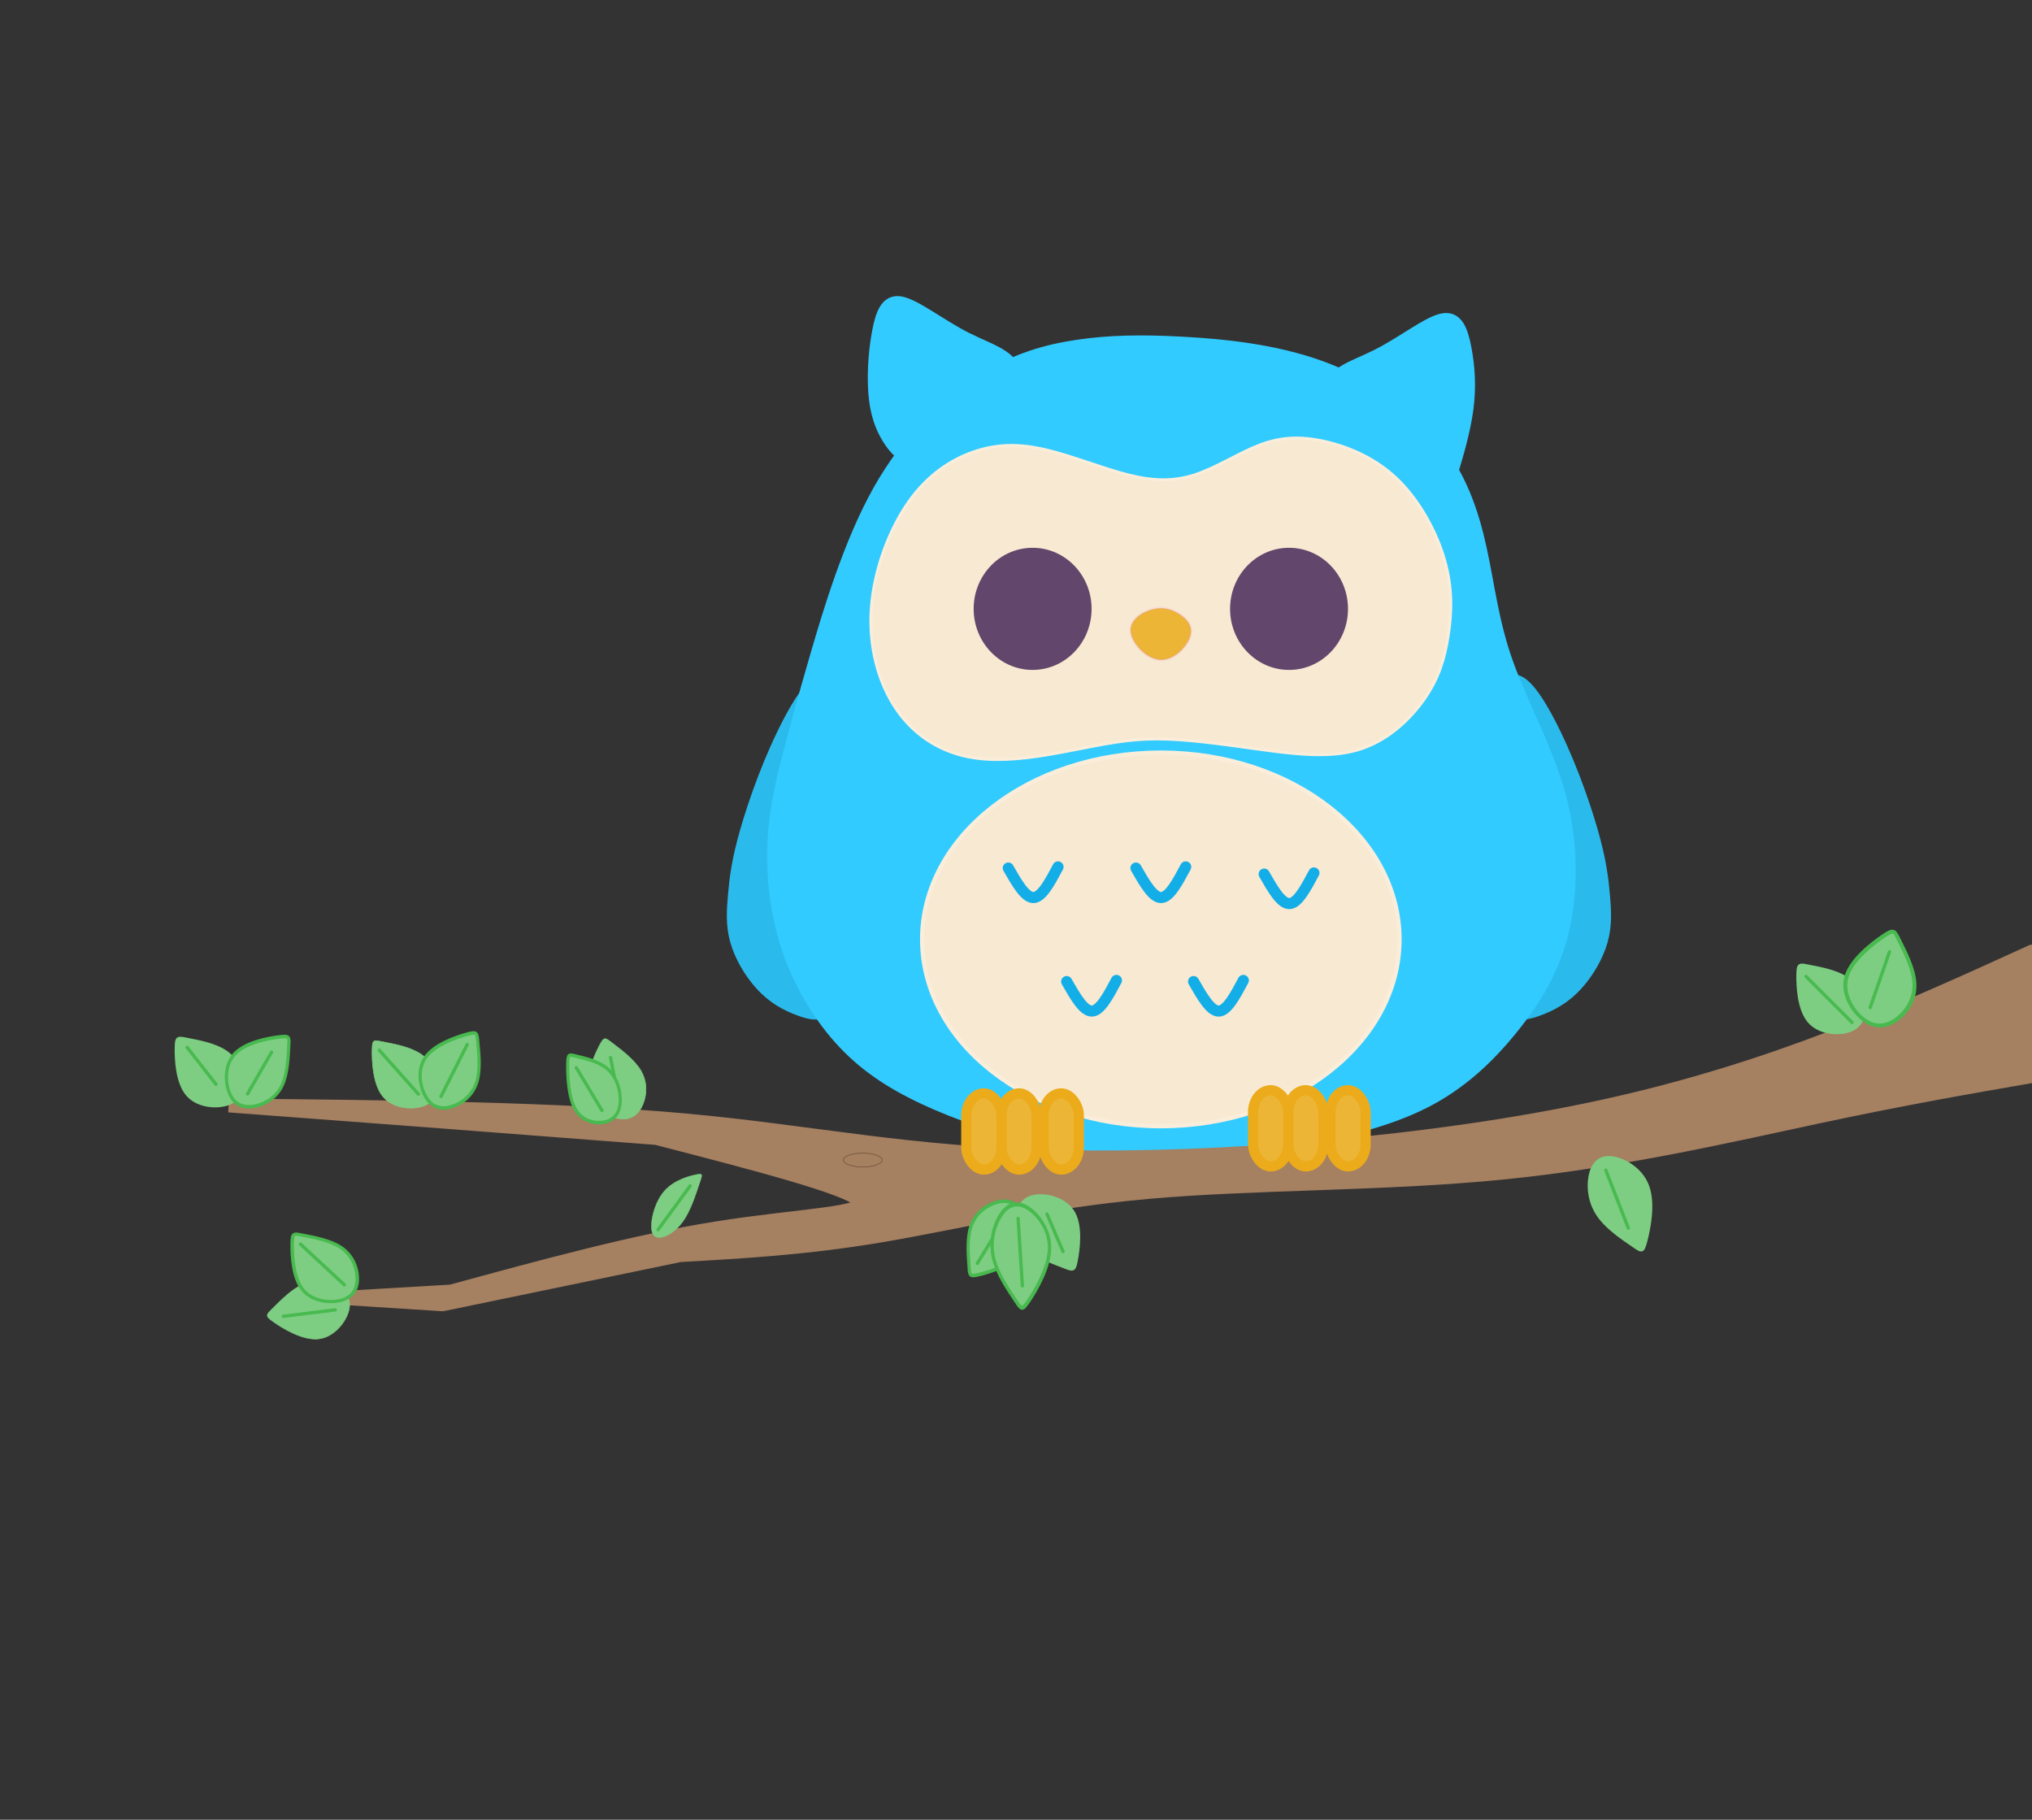 <?xml version="1.0" encoding="UTF-8" standalone="no"?>
<!-- Created with Inkscape (http://www.inkscape.org/) -->

<svg
   version="1.1"
   id="svg1"
   width="220"
   height="197"
   viewBox="0 0 220 197"
   xml:space="preserve"
   sodipodi:docname="homepageOwl.svg"
   inkscape:version="1.3.1 (91b66b0783, 2023-11-16)"
   xmlns:inkscape="http://www.inkscape.org/namespaces/inkscape"
   xmlns:sodipodi="http://sodipodi.sourceforge.net/DTD/sodipodi-0.dtd"
   xmlns="http://www.w3.org/2000/svg"
   xmlns:svg="http://www.w3.org/2000/svg"><rect x="0" y="0" width="220" height="197" fill="#333333" stroke="none"/><sodipodi:namedview
     id="namedview1"
     pagecolor="#ffffff"
     bordercolor="#000000"
     borderopacity="0.25"
     inkscape:showpageshadow="2"
     inkscape:pageopacity="0.0"
     inkscape:pagecheckerboard="0"
     inkscape:deskcolor="#d1d1d1"
     inkscape:zoom="5.5625043"
     inkscape:cx="92.584198"
     inkscape:cy="87.460607"
     inkscape:window-width="1920"
     inkscape:window-height="991"
     inkscape:window-x="-9"
     inkscape:window-y="-9"
     inkscape:window-maximized="1"
     inkscape:current-layer="svg1" /><defs
     id="defs1"><inkscape:path-effect
       effect="bspline"
       id="path-effect2"
       is_visible="true"
       lpeversion="1.3"
       weight="33.333"
       steps="2"
       helper_size="0"
       apply_no_weight="true"
       apply_with_weight="true"
       only_selected="false"
       uniform="false" /><clipPath
       clipPathUnits="userSpaceOnUse"
       id="clipPath9"><path
         id="path10"
         style="fill:#ff0000;fill-opacity:1;fill-rule:nonzero;stroke:none"
         d="m 51.893,20.416 c -0.223,0.185 -0.468,0.366 -0.742,0.541 -0.61,0.388 -1.229,0.763 -1.836,1.156 -0.574,0.351 -1.087,0.79 -1.607,1.213 -0.537,0.42 -0.997,0.925 -1.455,1.428 -0.394,0.408 -0.649,0.912 -0.928,1.4 -0.291,0.492 -0.515,1.019 -0.758,1.535 -0.251,0.51 -0.529,1.005 -0.748,1.529 -0.255,0.527 -0.514,1.052 -0.811,1.557 -0.131,0.225 -0.078,0.125 -0.17,0.303 -1.472,2.836 -3.766,3.124 -4.928,1.926 V 44.895 H 78.877 V 20.416 Z m -13.502,7.191 c -0.071,0.094 -0.142,0.187 -0.213,0.281 -0.062,0.088 -0.124,0.174 -0.186,0.262 -0.027,0.039 -0.055,0.072 -0.082,0.109 v 0.219 c 0.007,-0.013 0.012,-0.026 0.02,-0.039 0.196,-0.36 0.101,-0.194 0.277,-0.496 0.057,-0.096 0.12,-0.216 0.184,-0.336 z" /></clipPath><clipPath
       clipPathUnits="userSpaceOnUse"
       id="clipPath24"><path
         id="path25"
         style="fill:#ff0000;fill-opacity:1;fill-rule:nonzero;stroke:none"
         d="m 68.131,66.508 c -0.037,1.268 -1.262,2.655 -3.783,3.154 -0.542,0.107 -1.065,0.299 -1.586,0.48 -0.615,0.247 -1.227,0.496 -1.836,0.758 -0.421,0.148 -0.79,0.395 -1.188,0.594 -0.535,0.292 -1.105,0.513 -1.67,0.74 -0.275,0.104 -0.554,0.19 -0.836,0.27 -0.268,0.143 -0.536,0.286 -0.799,0.438 -0.68,0.38 -1.328,0.812 -2.006,1.197 -0.584,0.376 -1.194,0.71 -1.799,1.051 -0.377,0.196 -0.76,0.377 -1.148,0.549 v 18.662 H 100.357 V 66.508 Z" /></clipPath></defs><path
     style="fill:#2abbec;fill-opacity:1;stroke:#2abbec;stroke-width:1.095;stroke-linecap:round;stroke-linejoin:round;stroke-dasharray:none;stroke-opacity:1"
     d="m 161.913,76.618 c 1.34,-5.614 3.774,-2.504 5.83,1.39 2.056,3.894 3.735,8.57 4.683,11.859 0.947,3.289 1.163,5.19 1.321,6.939 0.158,1.749 0.258,3.345 -0.219,5.046 -0.477,1.701 -1.53,3.507 -2.756,4.841 -1.227,1.334 -2.627,2.196 -4.438,2.82 -1.811,0.624 -4.033,1.011 -5.02,-5.965 -0.988,-6.977 -0.741,-21.316 0.599,-26.931 z"
     id="path22-9" /><path
     style="fill:#32cbff;fill-opacity:1;stroke:#32cbff;stroke-width:1.188;stroke-linecap:round;stroke-linejoin:round;stroke-dasharray:none;stroke-opacity:1"
     d="m 156.197,34.515 c -1.612,0.295 -4.293,2.462 -7.109,3.883 -2.817,1.421 -5.769,2.096 -4.473,4.249 1.295,2.153 6.838,5.782 9.61,7.597 2.771,1.815 2.771,1.815 3.178,0.464 0.407,-1.351 1.22,-4.052 1.536,-6.5 0.316,-2.448 0.136,-4.643 -0.226,-6.528 -0.361,-1.885 -0.904,-3.461 -2.515,-3.166 z"
     id="path23" /><path
     style="fill:#32cbff;fill-opacity:1;stroke:#32cbff;stroke-width:1.188;stroke-linecap:round;stroke-linejoin:round;stroke-dasharray:none;stroke-opacity:1"
     d="m 97.539,32.687 c 1.612,0.295 4.293,2.462 7.109,3.883 2.817,1.421 5.769,2.096 5.136,4.637 -0.633,2.541 -4.851,6.948 -7.848,8.312 -2.997,1.365 -4.774,-0.313 -5.844,-2.052 -1.069,-1.739 -1.431,-3.54 -1.521,-5.538 -0.09,-1.998 0.09,-4.193 0.452,-6.078 0.361,-1.885 0.904,-3.461 2.515,-3.166 z"
     id="path23-6" /><path
     style="fill:#2abbec;fill-opacity:1;stroke:#2abbec;stroke-width:1.095;stroke-linecap:round;stroke-linejoin:round;stroke-dasharray:none;stroke-opacity:1"
     d="m 91.205,76.618 c -1.34,-5.614 -3.774,-2.504 -5.83,1.39 -2.056,3.894 -3.735,8.57 -4.683,11.859 -0.947,3.289 -1.163,5.19 -1.321,6.939 -0.158,1.749 -0.258,3.345 0.219,5.046 0.477,1.701 1.53,3.507 2.756,4.841 1.227,1.334 2.627,2.196 4.438,2.82 1.811,0.624 4.033,1.011 5.02,-5.965 0.988,-6.977 0.741,-21.316 -0.599,-26.931 z"
     id="path22-9-8" /><path
     style="fill:#32cbff;fill-opacity:1;stroke:#32cbff;stroke-width:0.312;stroke-dasharray:none;stroke-opacity:1"
     d="m 128.045,36.607 c -4.515,-0.246 -7.99,-0.178 -11.447,0.334 -3.457,0.513 -6.895,1.47 -10.698,3.897 -3.803,2.426 -7.969,6.321 -11.171,12.01 -3.203,5.689 -5.441,13.17 -6.903,18.202 -1.462,5.031 -2.147,7.612 -2.872,10.412 -0.725,2.8 -1.489,5.82 -1.687,9.392 -0.198,3.572 0.171,7.697 1.41,11.577 1.239,3.879 3.347,7.513 5.864,10.326 2.517,2.814 5.442,4.808 9.25,6.597 3.808,1.789 8.499,3.374 13.182,4.371 4.683,0.997 9.357,1.407 13.837,1.407 4.48,0 8.767,-0.41 13.506,-1.22 4.739,-0.81 9.931,-2.022 14.055,-4.098 4.125,-2.076 7.182,-5.017 9.738,-8.181 2.556,-3.163 4.612,-6.549 5.627,-10.893 1.015,-4.344 0.988,-9.645 -0.395,-14.741 -1.384,-5.096 -4.124,-9.986 -5.698,-14.402 -1.573,-4.416 -1.978,-8.357 -2.853,-12.334 -0.874,-3.977 -2.217,-7.988 -5.149,-11.542 -2.931,-3.554 -7.45,-6.651 -12.488,-8.479 -5.038,-1.829 -10.593,-2.389 -15.109,-2.635 z"
     id="path20" /><path
     style="fill:#f8e9d2;fill-opacity:1;stroke:#faeedb;stroke-width:0.312;stroke-dasharray:none;stroke-opacity:1"
     d="m 122.127,51.406 c -2.782,-0.703 -6.142,-2.078 -9.009,-2.737 -2.866,-0.659 -5.239,-0.6 -7.696,0.249 -2.457,0.849 -4.999,2.488 -7.082,5.472 -2.084,2.984 -3.71,7.313 -4.006,11.44 -0.297,4.128 0.736,8.054 2.707,10.94 1.971,2.885 4.88,4.73 8.382,5.271 3.502,0.542 7.597,-0.22 10.901,-0.866 3.304,-0.646 5.818,-1.177 8.938,-1.177 3.121,0 6.848,0.531 10.681,1.063 3.832,0.532 7.769,1.064 10.989,0.142 3.22,-0.922 5.721,-3.299 7.283,-5.541 1.562,-2.242 2.183,-4.35 2.564,-6.75 0.381,-2.401 0.522,-5.094 -0.353,-8.197 -0.875,-3.103 -2.768,-6.616 -5.281,-8.973 -2.513,-2.357 -5.648,-3.557 -8.218,-4.054 -2.57,-0.498 -4.575,-0.293 -6.75,0.571 -2.175,0.864 -4.519,2.386 -6.792,3.132 -2.273,0.746 -4.476,0.717 -7.258,0.015 z"
     id="path19" /><ellipse
     style="fill:#f8e9d2;fill-opacity:1;stroke:#faeedb;stroke-width:0.443;stroke-dasharray:none;stroke-opacity:1"
     id="path6"
     ry="20.23"
     rx="25.848"
     cy="101.699"
     cx="125.68" /><path
     style="fill:#edb536;fill-opacity:1;stroke:#ee88ee;stroke-width:0.286;stroke-dasharray:none;stroke-opacity:0.133"
     d="m 125.594,71.44 c 1.505,0.093 2.948,-1.427 3.284,-2.575 0.336,-1.148 -0.435,-1.924 -1.269,-2.436 -0.834,-0.512 -1.729,-0.76 -2.849,-0.465 -1.12,0.295 -2.463,1.133 -2.351,2.405 0.112,1.272 1.679,2.979 3.185,3.072 z"
     id="path11" /><ellipse
     style="fill:#62466b;fill-opacity:1;stroke:#62466b;stroke-width:0.289;stroke-dasharray:none;stroke-opacity:1"
     id="path4"
     cx="139.561"
     cy="65.914"
     rx="6.239"
     ry="6.467" /><ellipse
     style="fill:#62466b;fill-opacity:1;stroke:#62466b;stroke-width:0.289;stroke-dasharray:none;stroke-opacity:1"
     id="path4-3"
     cx="111.799"
     cy="65.914"
     rx="6.239"
     ry="6.467" /><path
     style="fill:none;fill-opacity:1;stroke:#13aee7;stroke-width:1.201;stroke-linecap:round;stroke-linejoin:round;stroke-dasharray:none;stroke-opacity:1"
     d="m 109.163,93.974 c 0.918,1.608 1.836,3.215 2.734,3.194 0.898,-0.021 1.776,-1.67 2.654,-3.319"
     id="path21" /><path
     style="fill:none;fill-opacity:1;stroke:#13ade7;stroke-width:1.201;stroke-linecap:round;stroke-linejoin:round;stroke-dasharray:none;stroke-opacity:1"
     d="m 136.867,94.629 c 0.918,1.608 1.836,3.215 2.734,3.194 0.898,-0.021 1.776,-1.67 2.654,-3.319"
     id="path21-4" /><path
     style="fill:none;fill-opacity:1;stroke:#13aee7;stroke-width:1.201;stroke-linecap:round;stroke-linejoin:round;stroke-dasharray:none;stroke-opacity:1"
     d="m 122.986,93.974 c 0.918,1.608 1.836,3.215 2.734,3.194 0.898,-0.021 1.776,-1.67 2.654,-3.319"
     id="path21-2" /><path
     style="fill:none;fill-opacity:1;stroke:#13aee7;stroke-width:1.201;stroke-linecap:round;stroke-linejoin:round;stroke-dasharray:none;stroke-opacity:1"
     d="m 129.224,106.264 c 0.918,1.608 1.836,3.215 2.734,3.194 0.898,-0.021 1.776,-1.67 2.654,-3.319"
     id="path21-7" /><path
     style="fill:none;fill-opacity:1;stroke:#13aee7;stroke-width:1.201;stroke-linecap:round;stroke-linejoin:round;stroke-dasharray:none;stroke-opacity:1"
     d="m 115.486,106.264 c 0.918,1.608 1.836,3.215 2.734,3.194 0.898,-0.021 1.776,-1.67 2.654,-3.319"
     id="path21-40" /><g
     id="layer2"><path
       style="fill:#a58061;fill-opacity:1;stroke:#a58061;stroke-width:1.5;stroke-linecap:round;stroke-linejoin:bevel;stroke-dasharray:none;stroke-opacity:1"
       d="m 220,103.011 c -13.996,6.38 -27.992,12.76 -46.564,16.811 -18.571,4.051 -41.717,5.773 -58.393,5.446 -16.676,-0.327 -26.882,-2.703 -40.85,-3.976 -13.968,-1.273 -31.696,-1.444 -49.424,-1.614 0,0 21.228,1.596 21.228,1.596 0,0 25.068,1.925 25.068,1.925 10.382,2.684 20.763,5.369 22.004,6.788 1.241,1.419 -6.659,1.574 -15.553,3.001 -8.894,1.428 -18.783,4.128 -28.672,6.829 0,0 -11.806,0.694 -11.806,0.694 0,0 10.88,0.694 10.88,0.694 0,0 25.695,-5.324 25.695,-5.324 6.839,-0.386 13.679,-0.772 21.712,-2.121 8.034,-1.349 17.262,-3.662 28.87,-4.706 11.609,-1.044 25.596,-0.819 38.543,-2.109 12.946,-1.29 24.849,-4.094 34.22,-6.089 9.37,-1.994 16.206,-3.178 23.043,-4.362"
       id="path26" /><rect
       style="fill:#edb536;fill-opacity:1;stroke:#ebab1b;stroke-width:1.105;stroke-linecap:round;stroke-linejoin:bevel;stroke-dasharray:none;stroke-opacity:1"
       id="rect26-91-0"
       width="3.808"
       height="8.246"
       x="144.041"
       y="118.028"
       ry="2.387" /><rect
       style="fill:#edb536;fill-opacity:1;stroke:#ebab1b;stroke-width:1.105;stroke-linecap:round;stroke-linejoin:bevel;stroke-dasharray:none;stroke-opacity:1"
       id="rect26-91-7"
       width="3.808"
       height="8.246"
       x="139.475"
       y="118.028"
       ry="2.387" /><rect
       style="fill:#edb536;fill-opacity:1;stroke:#ebab1b;stroke-width:1.105;stroke-linecap:round;stroke-linejoin:bevel;stroke-dasharray:none;stroke-opacity:1"
       id="rect26-91-8"
       width="3.808"
       height="8.246"
       x="135.667"
       y="118.028"
       ry="2.387" /><rect
       style="fill:#edb536;fill-opacity:1;stroke:#ebab1b;stroke-width:1.105;stroke-linecap:round;stroke-linejoin:bevel;stroke-dasharray:none;stroke-opacity:1"
       id="rect26-91-0-3"
       width="3.808"
       height="8.246"
       x="112.993"
       y="118.371"
       ry="2.387" /><rect
       style="fill:#edb536;fill-opacity:1;stroke:#ebab1b;stroke-width:1.105;stroke-linecap:round;stroke-linejoin:bevel;stroke-dasharray:none;stroke-opacity:1"
       id="rect26-91-7-6"
       width="3.808"
       height="8.246"
       x="108.427"
       y="118.371"
       ry="2.387" /><rect
       style="fill:#edb536;fill-opacity:1;stroke:#ebab1b;stroke-width:1.105;stroke-linecap:round;stroke-linejoin:bevel;stroke-dasharray:none;stroke-opacity:1"
       id="rect26-91-8-2"
       width="3.808"
       height="8.246"
       x="104.619"
       y="118.371"
       ry="2.387" /><path
       style="fill:#7dce82;fill-opacity:1;stroke:#7dce82;stroke-width:0.165;stroke-linecap:round;stroke-linejoin:bevel;stroke-dasharray:none;stroke-opacity:1"
       d="m 30.745,43.368 c 2.545,0.56 7.279,1.425 10.333,3.64 3.054,2.214 4.428,5.777 4.607,8.933 0.178,3.156 -0.84,5.905 -3.945,7.05 -3.105,1.145 -8.297,0.687 -11.02,-3.029 -2.723,-3.716 -2.978,-10.689 -2.927,-14.049 0.051,-3.36 0.407,-3.105 2.952,-2.545 z"
       id="path27-4"
       transform="matrix(0.221,-0.327,0.295,0.199,9.943,143.067)" /><path
       style="fill:#7dce82;fill-opacity:1;stroke:#7dce82;stroke-width:0.165;stroke-linecap:round;stroke-linejoin:bevel;stroke-dasharray:none;stroke-opacity:1"
       d="m 30.745,43.368 c 2.545,0.56 7.279,1.425 10.333,3.64 3.054,2.214 4.428,5.777 4.607,8.933 0.178,3.156 -0.84,5.905 -3.945,7.05 -3.105,1.145 -8.297,0.687 -11.02,-3.029 -2.723,-3.716 -2.978,-10.689 -2.927,-14.049 0.051,-3.36 0.407,-3.105 2.952,-2.545 z"
       id="path27-0"
       transform="matrix(0.394,0,0,0.356,29.335,97.346)" /><path
       style="fill:#7dce82;fill-opacity:1;stroke:#7dce82;stroke-width:0.165;stroke-linecap:round;stroke-linejoin:bevel;stroke-dasharray:none;stroke-opacity:1"
       d="m 30.745,43.368 c 2.545,0.56 7.279,1.425 10.333,3.64 3.054,2.214 4.428,5.777 4.607,8.933 0.178,3.156 -0.84,5.905 -3.945,7.05 -3.105,1.145 -8.297,0.687 -11.02,-3.029 -2.723,-3.716 -2.978,-10.689 -2.927,-14.049 0.051,-3.36 0.407,-3.105 2.952,-2.545 z"
       id="path27-44"
       transform="matrix(0.353,0.175,-0.158,0.319,62.318,93.723)" /><path
       style="fill:#7dce82;fill-opacity:1;stroke:#7dce82;stroke-width:0.165;stroke-linecap:round;stroke-linejoin:bevel;stroke-dasharray:none;stroke-opacity:1"
       d="m 30.745,43.368 c 2.545,0.56 7.279,1.425 10.333,3.64 3.054,2.214 4.428,5.777 4.607,8.933 0.178,3.156 -0.84,5.905 -3.945,7.05 -3.105,1.145 -8.297,0.687 -11.02,-3.029 -2.723,-3.716 -2.978,-10.689 -2.927,-14.049 0.051,-3.36 0.407,-3.105 2.952,-2.545 z"
       id="path27-5"
       transform="matrix(-0.07,0.348,-0.227,0.049,87.745,115.249)" /><path
       style="fill:#7dce82;fill-opacity:1;stroke:#48ba4f;stroke-width:1.057;stroke-linecap:round;stroke-linejoin:bevel;stroke-dasharray:none;stroke-opacity:1"
       d="m 30.745,43.368 c 2.545,0.56 7.279,1.425 10.333,3.64 3.054,2.214 4.428,5.777 4.607,8.933 0.178,3.156 -0.84,5.905 -3.945,7.05 -3.105,1.145 -8.297,0.687 -11.02,-3.029 -2.723,-3.716 -2.978,-10.689 -2.927,-14.049 0.051,-3.36 0.407,-3.105 2.952,-2.545 z"
       id="path27-9"
       transform="matrix(0.318,0,0,0.356,52.625,98.911)" /><path
       style="fill:#7dce82;fill-opacity:1;stroke:#48ba4f;stroke-width:0.966;stroke-linecap:round;stroke-linejoin:bevel;stroke-dasharray:none;stroke-opacity:1"
       d="m 30.745,43.368 c 2.545,0.56 7.279,1.425 10.333,3.64 3.054,2.214 4.428,5.777 4.607,8.933 0.178,3.156 -0.84,5.905 -3.945,7.05 -3.105,1.145 -8.297,0.687 -11.02,-3.029 -2.723,-3.716 -2.978,-10.689 -2.927,-14.049 0.051,-3.36 0.407,-3.105 2.952,-2.545 z"
       id="path27-04"
       transform="matrix(0.111,0.378,-0.342,0.101,63.149,96.828)" /><path
       style="fill:#7dce82;fill-opacity:1;stroke:#48ba4f;stroke-width:0.966;stroke-linecap:round;stroke-linejoin:bevel;stroke-dasharray:none;stroke-opacity:1"
       d="m 30.745,43.368 c 2.545,0.56 7.279,1.425 10.333,3.64 3.054,2.214 4.428,5.777 4.607,8.933 0.178,3.156 -0.84,5.905 -3.945,7.05 -3.105,1.145 -8.297,0.687 -11.02,-3.029 -2.723,-3.716 -2.978,-10.689 -2.927,-14.049 0.051,-3.36 0.407,-3.105 2.952,-2.545 z"
       id="path27-2"
       transform="matrix(0.394,0,0,0.356,20.682,118.286)" /><path
       style="fill:#7dce82;fill-opacity:1;stroke:#7dce82;stroke-width:0.966;stroke-linecap:round;stroke-linejoin:bevel;stroke-dasharray:none;stroke-opacity:1"
       d="m 30.745,43.368 c 2.545,0.56 7.279,1.425 10.333,3.64 3.054,2.214 4.428,5.777 4.607,8.933 0.178,3.156 -0.84,5.905 -3.945,7.05 -3.105,1.145 -8.297,0.687 -11.02,-3.029 -2.723,-3.716 -2.978,-10.689 -2.927,-14.049 0.051,-3.36 0.407,-3.105 2.952,-2.545 z"
       id="path27-45"
       transform="matrix(0.394,0,0,0.356,8.154,97.09)" /><path
       style="fill:#7dce82;fill-opacity:1;stroke:#48ba4f;stroke-width:0.966;stroke-linecap:round;stroke-linejoin:bevel;stroke-dasharray:none;stroke-opacity:1"
       d="m 30.745,43.368 c 2.545,0.56 7.279,1.425 10.333,3.64 3.054,2.214 4.428,5.777 4.607,8.933 0.178,3.156 -0.84,5.905 -3.945,7.05 -3.105,1.145 -8.297,0.687 -11.02,-3.029 -2.723,-3.716 -2.978,-10.689 -2.927,-14.049 0.051,-3.36 0.407,-3.105 2.952,-2.545 z"
       id="path27"
       transform="matrix(0.055,0.39,-0.353,0.05,44.88,99.127)" /><path
       style="fill:#7dce82;fill-opacity:1;stroke:#48ba4f;stroke-width:0.362;stroke-linecap:round;stroke-linejoin:bevel;stroke-dasharray:none;stroke-opacity:1"
       d="m 48.446,115.935 2.836,-5.614"
       id="path31"
       transform="translate(-0.698,2.76)" /><path
       style="fill:#7dce82;fill-opacity:1;stroke:#48ba4f;stroke-width:0.362;stroke-linecap:round;stroke-linejoin:bevel;stroke-dasharray:none;stroke-opacity:1"
       d="m 65.173,120.218 -2.778,-4.63"
       id="path32" /><path
       style="fill:#7dce82;fill-opacity:1;stroke:#48ba4f;stroke-width:0.362;stroke-linecap:round;stroke-linejoin:bevel;stroke-dasharray:none;stroke-opacity:1"
       d="m 41.732,111.767 4.225,4.746"
       id="path33"
       transform="translate(-0.665,1.929)" /><path
       style="fill:#7dce82;fill-opacity:1;stroke:#48ba4f;stroke-width:0.362;stroke-linecap:round;stroke-linejoin:bevel;stroke-dasharray:none;stroke-opacity:1"
       d="m 66.099,114.488 0.405,2.084"
       id="path34" /><path
       style="fill:#7dce82;fill-opacity:1;stroke:#48ba4f;stroke-width:0.362;stroke-linecap:round;stroke-linejoin:bevel;stroke-dasharray:none;stroke-opacity:1"
       d="m 71.251,133.125 3.473,-4.746"
       id="path35" /><path
       style="fill:#7dce82;fill-opacity:1;stroke:#48ba4f;stroke-width:0.362;stroke-linecap:round;stroke-linejoin:bevel;stroke-dasharray:none;stroke-opacity:1"
       d="m 26.799,118.423 2.605,-4.515"
       id="path36" /><path
       style="fill:#7dce82;fill-opacity:1;stroke:#48ba4f;stroke-width:0.362;stroke-linecap:round;stroke-linejoin:bevel;stroke-dasharray:none;stroke-opacity:1"
       d="M 23.384,117.382 20.258,113.388"
       id="path37" /><path
       style="fill:#7dce82;fill-opacity:1;stroke:#48ba4f;stroke-width:0.362;stroke-linecap:round;stroke-linejoin:bevel;stroke-dasharray:none;stroke-opacity:1"
       d="m 37.275,139.087 -4.746,-4.399"
       id="path38" /><path
       style="fill:#7dce82;fill-opacity:1;stroke:#48ba4f;stroke-width:0.362;stroke-linecap:round;stroke-linejoin:bevel;stroke-dasharray:none;stroke-opacity:1"
       d="m 36.291,141.807 -5.614,0.695"
       id="path39" /><path
       style="fill:#7dce82;fill-opacity:1;stroke:#48ba4f;stroke-width:0.966;stroke-linecap:round;stroke-linejoin:bevel;stroke-dasharray:none;stroke-opacity:1"
       d="m 30.745,43.368 c 2.545,0.56 7.279,1.425 10.333,3.64 3.054,2.214 4.428,5.777 4.607,8.933 0.178,3.156 -0.84,5.905 -3.945,7.05 -3.105,1.145 -8.297,0.687 -11.02,-3.029 -2.723,-3.716 -2.978,-10.689 -2.927,-14.049 0.051,-3.36 0.407,-3.105 2.952,-2.545 z"
       id="path27-04-5"
       transform="matrix(-0.102,-0.381,0.344,-0.092,93.131,152.775)" /><path
       style="fill:#7dce82;fill-opacity:1;stroke:#7dce82;stroke-width:0.966;stroke-linecap:round;stroke-linejoin:bevel;stroke-dasharray:none;stroke-opacity:1"
       d="m 30.745,43.368 c 2.545,0.56 7.279,1.425 10.333,3.64 3.054,2.214 4.428,5.777 4.607,8.933 0.178,3.156 -0.84,5.905 -3.945,7.05 -3.105,1.145 -8.297,0.687 -11.02,-3.029 -2.723,-3.716 -2.978,-10.689 -2.927,-14.049 0.051,-3.36 0.407,-3.105 2.952,-2.545 z"
       id="path27-45-7"
       transform="matrix(-0.389,-0.068,0.061,-0.351,124.515,154.443)" /><path
       style="fill:#7dce82;fill-opacity:1;stroke:#48ba4f;stroke-width:0.966;stroke-linecap:round;stroke-linejoin:bevel;stroke-dasharray:none;stroke-opacity:1"
       d="m 30.745,43.368 c 2.545,0.56 7.279,1.425 10.333,3.64 3.054,2.214 4.428,5.777 4.607,8.933 0.178,3.156 -0.84,5.905 -3.945,7.05 -3.105,1.145 -8.297,0.687 -11.02,-3.029 -2.723,-3.716 -2.978,-10.689 -2.927,-14.049 0.051,-3.36 0.407,-3.105 2.952,-2.545 z"
       id="path27-04-53"
       transform="matrix(-0.304,-0.31,0.223,-0.344,109.602,165.207)" /><path
       style="fill:#7dce82;fill-opacity:1;stroke:#7dce82;stroke-width:0.966;stroke-linecap:round;stroke-linejoin:bevel;stroke-dasharray:none;stroke-opacity:1"
       d="m 30.745,43.368 c 2.545,0.56 7.279,1.425 10.333,3.64 3.054,2.214 4.428,5.777 4.607,8.933 0.178,3.156 -0.84,5.905 -3.945,7.05 -3.105,1.145 -8.297,0.687 -11.02,-3.029 -2.723,-3.716 -2.978,-10.689 -2.927,-14.049 0.051,-3.36 0.407,-3.105 2.952,-2.545 z"
       id="path27-45-3"
       transform="matrix(0.394,0,0,0.356,183.726,89.17)" /><path
       style="fill:#7dce82;fill-opacity:1;stroke:#48ba4f;stroke-width:0.966;stroke-linecap:round;stroke-linejoin:bevel;stroke-dasharray:none;stroke-opacity:1"
       d="m 30.745,43.368 c 2.545,0.56 7.279,1.425 10.333,3.64 3.054,2.214 4.428,5.777 4.607,8.933 0.178,3.156 -0.84,5.905 -3.945,7.05 -3.105,1.145 -8.297,0.687 -11.02,-3.029 -2.723,-3.716 -2.978,-10.689 -2.927,-14.049 0.051,-3.36 0.407,-3.105 2.952,-2.545 z"
       id="path27-04-51"
       transform="matrix(0.281,0.362,-0.344,0.241,211.897,80.219)" /><path
       style="fill:#7dce82;fill-opacity:1;stroke:#7dce82;stroke-width:0.966;stroke-linecap:round;stroke-linejoin:bevel;stroke-dasharray:none;stroke-opacity:1"
       d="m 30.745,43.368 c 2.545,0.56 7.279,1.425 10.333,3.64 3.054,2.214 4.428,5.777 4.607,8.933 0.178,3.156 -0.84,5.905 -3.945,7.05 -3.105,1.145 -8.297,0.687 -11.02,-3.029 -2.723,-3.716 -2.978,-10.689 -2.927,-14.049 0.051,-3.36 0.407,-3.105 2.952,-2.545 z"
       id="path27-45-39"
       transform="matrix(-0.388,-0.169,0.095,-0.386,184.584,156.729)" /><path
       style="fill:#7dce82;fill-opacity:1;stroke:#48ba4f;stroke-width:0.362;stroke-linecap:round;stroke-linejoin:bevel;stroke-dasharray:none;stroke-opacity:1"
       d="m 110.225,131.9 c 0.155,2.434 0.309,4.868 0.464,7.302"
       id="path41" /><path
       style="fill:#7dce82;fill-opacity:1;stroke:#48ba4f;stroke-width:0.362;stroke-linecap:round;stroke-linejoin:bevel;stroke-dasharray:none;stroke-opacity:1"
       d="m 113.355,131.436 c 0.58,1.352 1.159,2.704 1.739,4.057"
       id="path42" /><path
       style="fill:#7dce82;fill-opacity:1;stroke:#48ba4f;stroke-width:0.362;stroke-linecap:round;stroke-linejoin:bevel;stroke-dasharray:none;stroke-opacity:1"
       d="m 107.444,134.102 c -0.541,0.889 -1.082,1.777 -1.623,2.666"
       id="path43" /><path
       style="fill:#7dce82;fill-opacity:1;stroke:#48ba4f;stroke-width:0.362;stroke-linecap:round;stroke-linejoin:bevel;stroke-dasharray:none;stroke-opacity:1"
       d="m 173.857,126.684 c 0.811,2.086 1.623,4.173 2.434,6.259"
       id="path44" /><path
       style="fill:#7dce82;fill-opacity:1;stroke:#48ba4f;stroke-width:0.362;stroke-linecap:round;stroke-linejoin:bevel;stroke-dasharray:none;stroke-opacity:1"
       d="m 202.486,109.066 c 0.695,-2.009 1.391,-4.018 2.086,-6.027"
       id="path45" /><path
       style="fill:#7dce82;fill-opacity:1;stroke:#48ba4f;stroke-width:0.362;stroke-linecap:round;stroke-linejoin:bevel;stroke-dasharray:none;stroke-opacity:1"
       d="m 200.515,110.689 c -1.661,-1.661 -3.323,-3.323 -4.984,-4.984"
       id="path46" /><ellipse
       style="fill:none;fill-opacity:1;stroke:#6d4f36;stroke-width:0.068;stroke-linecap:round;stroke-linejoin:bevel;stroke-dasharray:none;stroke-opacity:1"
       id="path47"
       cx="93.408"
       cy="125.587"
       rx="2.097"
       ry="0.751" /></g></svg>
